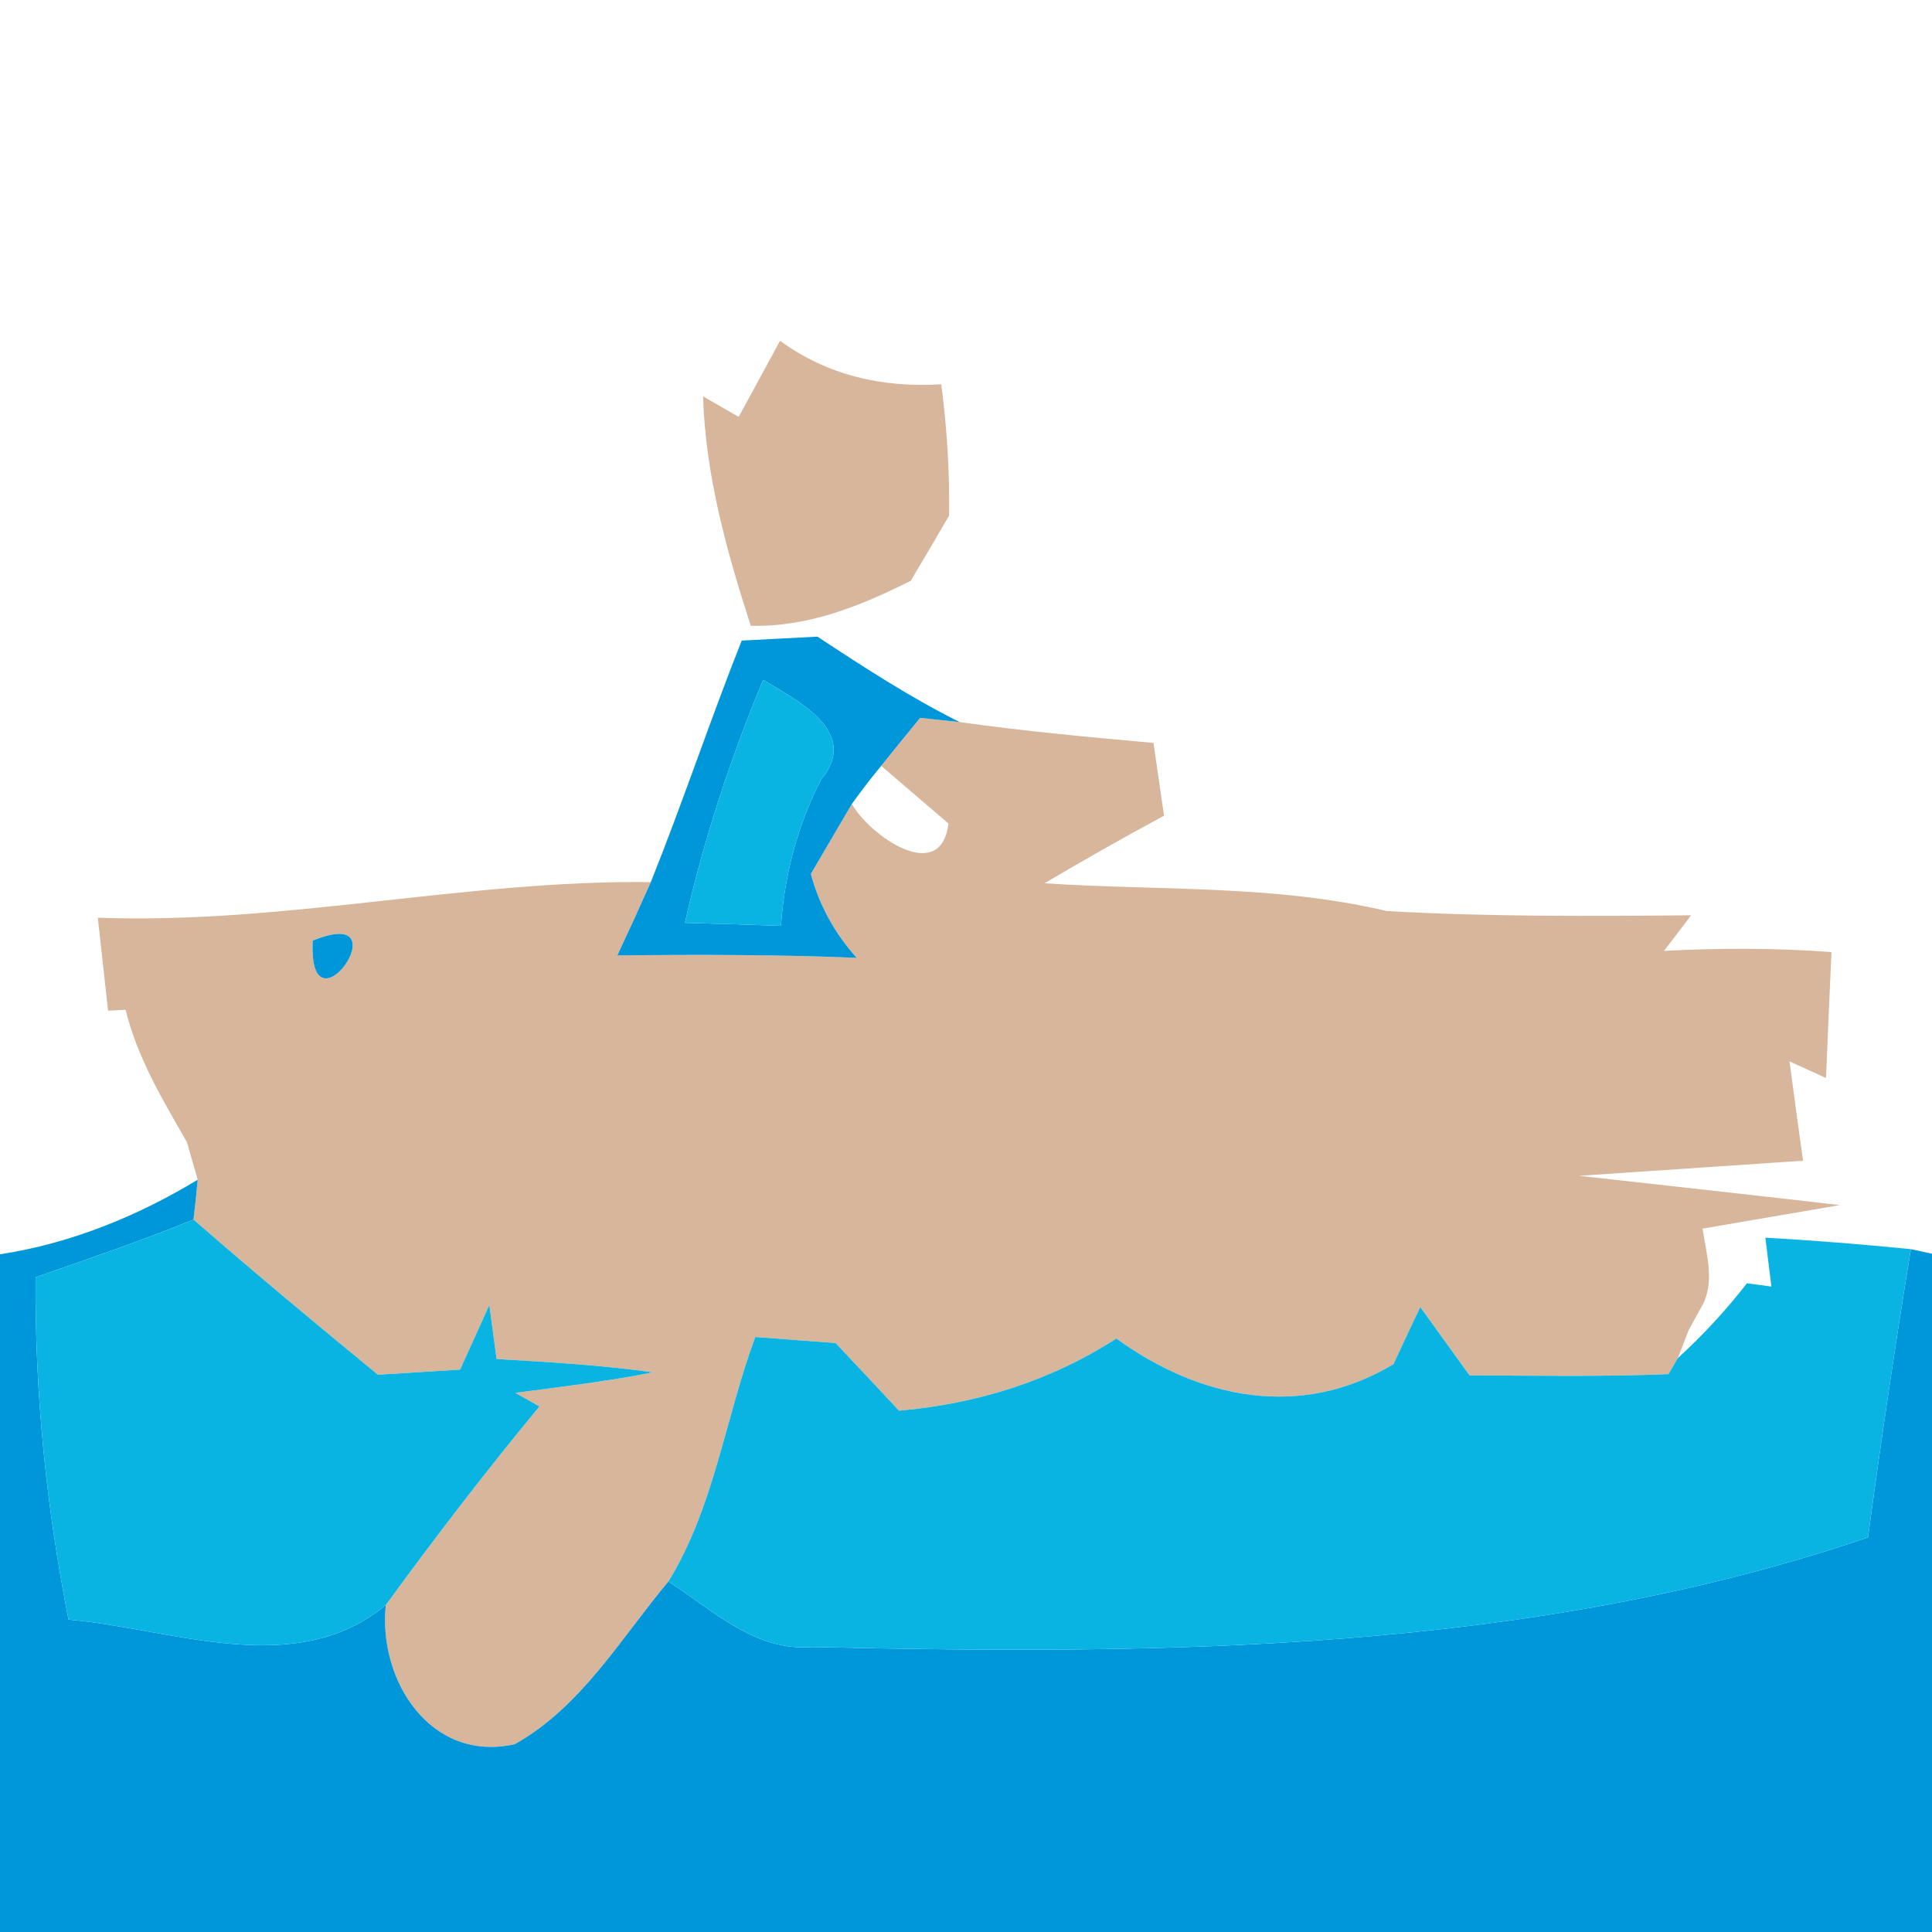 <?xml version="1.0" encoding="UTF-8" ?>
<!DOCTYPE svg PUBLIC "-//W3C//DTD SVG 1.1//EN" "http://www.w3.org/Graphics/SVG/1.1/DTD/svg11.dtd">
<svg width="64pt" height="64pt" viewBox="0 0 64 64" version="1.1" xmlns="http://www.w3.org/2000/svg">
<g id="#d7b69bff">
<path fill="#d7b69b" opacity="1.00" d=" M 24.47 13.81 C 24.81 13.18 25.50 11.92 25.84 11.29 C 27.42 12.44 29.24 12.85 31.18 12.73 C 31.37 14.17 31.46 15.62 31.44 17.08 C 31.13 17.62 30.49 18.70 30.17 19.24 C 28.51 20.07 26.77 20.78 24.87 20.73 C 24.07 18.25 23.37 15.75 23.29 13.13 L 24.47 13.81 Z" />
<path fill="#d7b69b" opacity="1.00" d=" M 29.19 25.37 C 29.51 24.97 30.16 24.17 30.48 23.78 L 31.79 23.92 C 33.92 24.22 36.07 24.42 38.21 24.61 C 38.30 25.21 38.47 26.41 38.56 27.02 C 37.23 27.74 35.90 28.49 34.60 29.26 C 38.38 29.51 42.22 29.30 45.94 30.18 C 49.29 30.37 52.66 30.35 56.02 30.32 C 55.79 30.62 55.35 31.21 55.12 31.50 C 56.97 31.40 58.82 31.40 60.67 31.54 C 60.62 32.58 60.53 34.67 60.49 35.71 L 59.28 35.16 C 59.39 35.98 59.61 37.63 59.73 38.45 L 52.31 38.95 C 54.47 39.19 58.79 39.67 60.95 39.92 C 59.81 40.11 57.53 40.51 56.40 40.70 C 56.53 41.58 56.84 42.53 56.33 43.35 L 55.94 44.06 L 55.58 44.99 L 55.27 45.52 C 53.07 45.61 50.88 45.57 48.68 45.56 C 48.14 44.81 47.59 44.05 47.05 43.30 C 46.82 43.77 46.38 44.72 46.16 45.19 C 43.10 47.03 39.75 46.35 36.98 44.34 C 34.82 45.74 32.35 46.51 29.78 46.73 C 29.08 45.98 28.38 45.23 27.68 44.49 C 27.01 44.44 25.68 44.34 25.02 44.29 C 24.02 46.98 23.66 49.93 22.14 52.39 C 20.56 54.28 19.25 56.55 17.05 57.78 C 14.25 58.40 12.52 55.65 12.78 53.17 C 14.41 50.93 16.10 48.73 17.87 46.59 L 17.07 46.14 C 18.59 45.94 20.12 45.76 21.63 45.46 C 19.91 45.22 18.18 45.12 16.45 45.02 C 16.39 44.57 16.27 43.68 16.21 43.23 C 15.97 43.77 15.48 44.84 15.24 45.37 C 14.33 45.43 13.43 45.48 12.52 45.54 C 10.46 43.85 8.42 42.15 6.41 40.40 C 6.45 40.07 6.52 39.41 6.55 39.08 L 6.19 37.83 C 5.39 36.44 4.55 35.04 4.16 33.45 L 3.58 33.48 C 3.50 32.71 3.32 31.17 3.24 30.40 C 9.38 30.63 15.41 29.15 21.56 29.22 C 21.20 30.03 20.83 30.84 20.45 31.65 C 23.09 31.62 25.74 31.62 28.38 31.73 C 27.65 30.92 27.14 29.99 26.86 28.95 C 27.20 28.37 27.88 27.21 28.22 26.63 C 28.77 27.64 31.16 29.36 31.42 27.28 C 30.86 26.80 29.75 25.85 29.19 25.37 M 10.36 31.16 C 10.19 34.52 13.42 29.90 10.36 31.16 Z" />
</g>
<g id="#0097daff">
<path fill="#0097da" opacity="1.00" d=" M 24.57 21.22 C 25.20 21.19 26.45 21.12 27.08 21.09 C 28.61 22.10 30.15 23.10 31.79 23.92 L 30.48 23.78 C 30.16 24.17 29.51 24.97 29.19 25.37 C 28.85 25.78 28.53 26.20 28.22 26.63 C 27.88 27.21 27.20 28.37 26.86 28.95 C 27.14 29.99 27.65 30.92 28.38 31.73 C 25.74 31.62 23.09 31.62 20.45 31.65 C 20.83 30.84 21.20 30.03 21.56 29.22 C 22.62 26.57 23.52 23.87 24.57 21.22 M 25.28 22.52 C 24.20 25.12 23.31 27.81 22.69 30.57 C 23.49 30.59 25.08 30.64 25.87 30.67 C 25.99 28.97 26.42 27.32 27.21 25.81 C 28.51 24.22 26.38 23.20 25.28 22.52 Z" />
<path fill="#0097da" opacity="1.00" d=" M 10.36 31.16 C 13.42 29.90 10.19 34.52 10.36 31.16 Z" />
<path fill="#0097da" opacity="1.00" d=" M 0.00 41.55 C 2.34 41.19 4.53 40.30 6.55 39.08 C 6.52 39.41 6.45 40.07 6.41 40.40 C 4.69 41.10 2.93 41.70 1.18 42.31 C 1.15 46.12 1.53 49.92 2.27 53.65 C 5.70 53.95 9.77 55.66 12.78 53.17 C 12.52 55.65 14.25 58.40 17.05 57.78 C 19.25 56.55 20.56 54.28 22.14 52.39 C 23.62 53.34 25.01 54.72 26.92 54.56 C 38.63 54.82 50.67 54.74 61.88 50.93 C 62.31 47.74 62.78 44.56 63.30 41.38 L 64.00 41.53 L 64.00 64.00 L 0.00 64.00 L 0.00 41.55 Z" />
</g>
<g id="#09b4e3ff">
<path fill="#09b4e3" opacity="1.00" d=" M 25.28 22.52 C 26.38 23.20 28.51 24.22 27.21 25.81 C 26.42 27.32 25.99 28.97 25.87 30.67 C 25.08 30.64 23.49 30.59 22.69 30.57 C 23.31 27.81 24.20 25.12 25.28 22.52 Z" />
<path fill="#09b4e3" opacity="1.00" d=" M 1.18 42.31 C 2.93 41.70 4.69 41.10 6.41 40.40 C 8.42 42.15 10.46 43.85 12.52 45.54 C 13.43 45.48 14.33 45.43 15.24 45.37 C 15.48 44.84 15.97 43.77 16.21 43.23 C 16.27 43.68 16.39 44.57 16.45 45.02 C 18.18 45.12 19.91 45.22 21.63 45.46 C 20.12 45.76 18.59 45.94 17.07 46.14 L 17.87 46.59 C 16.10 48.73 14.41 50.93 12.78 53.17 C 9.77 55.66 5.70 53.95 2.27 53.65 C 1.53 49.92 1.15 46.12 1.18 42.31 Z" />
<path fill="#09b4e3" opacity="1.00" d=" M 58.48 41.00 C 60.09 41.09 61.70 41.22 63.30 41.38 C 62.78 44.56 62.31 47.74 61.88 50.93 C 50.67 54.74 38.63 54.82 26.92 54.56 C 25.01 54.72 23.62 53.34 22.14 52.39 C 23.66 49.93 24.02 46.98 25.02 44.29 C 25.68 44.34 27.01 44.44 27.68 44.49 C 28.38 45.23 29.08 45.98 29.78 46.73 C 32.35 46.51 34.82 45.74 36.98 44.34 C 39.75 46.35 43.10 47.03 46.16 45.19 C 46.38 44.72 46.82 43.77 47.05 43.30 C 47.59 44.05 48.14 44.81 48.68 45.56 C 50.88 45.57 53.07 45.61 55.27 45.52 L 55.58 44.99 C 56.41 44.23 57.18 43.40 57.87 42.51 L 58.68 42.62 L 58.48 41.00 Z" />
</g>
</svg>
